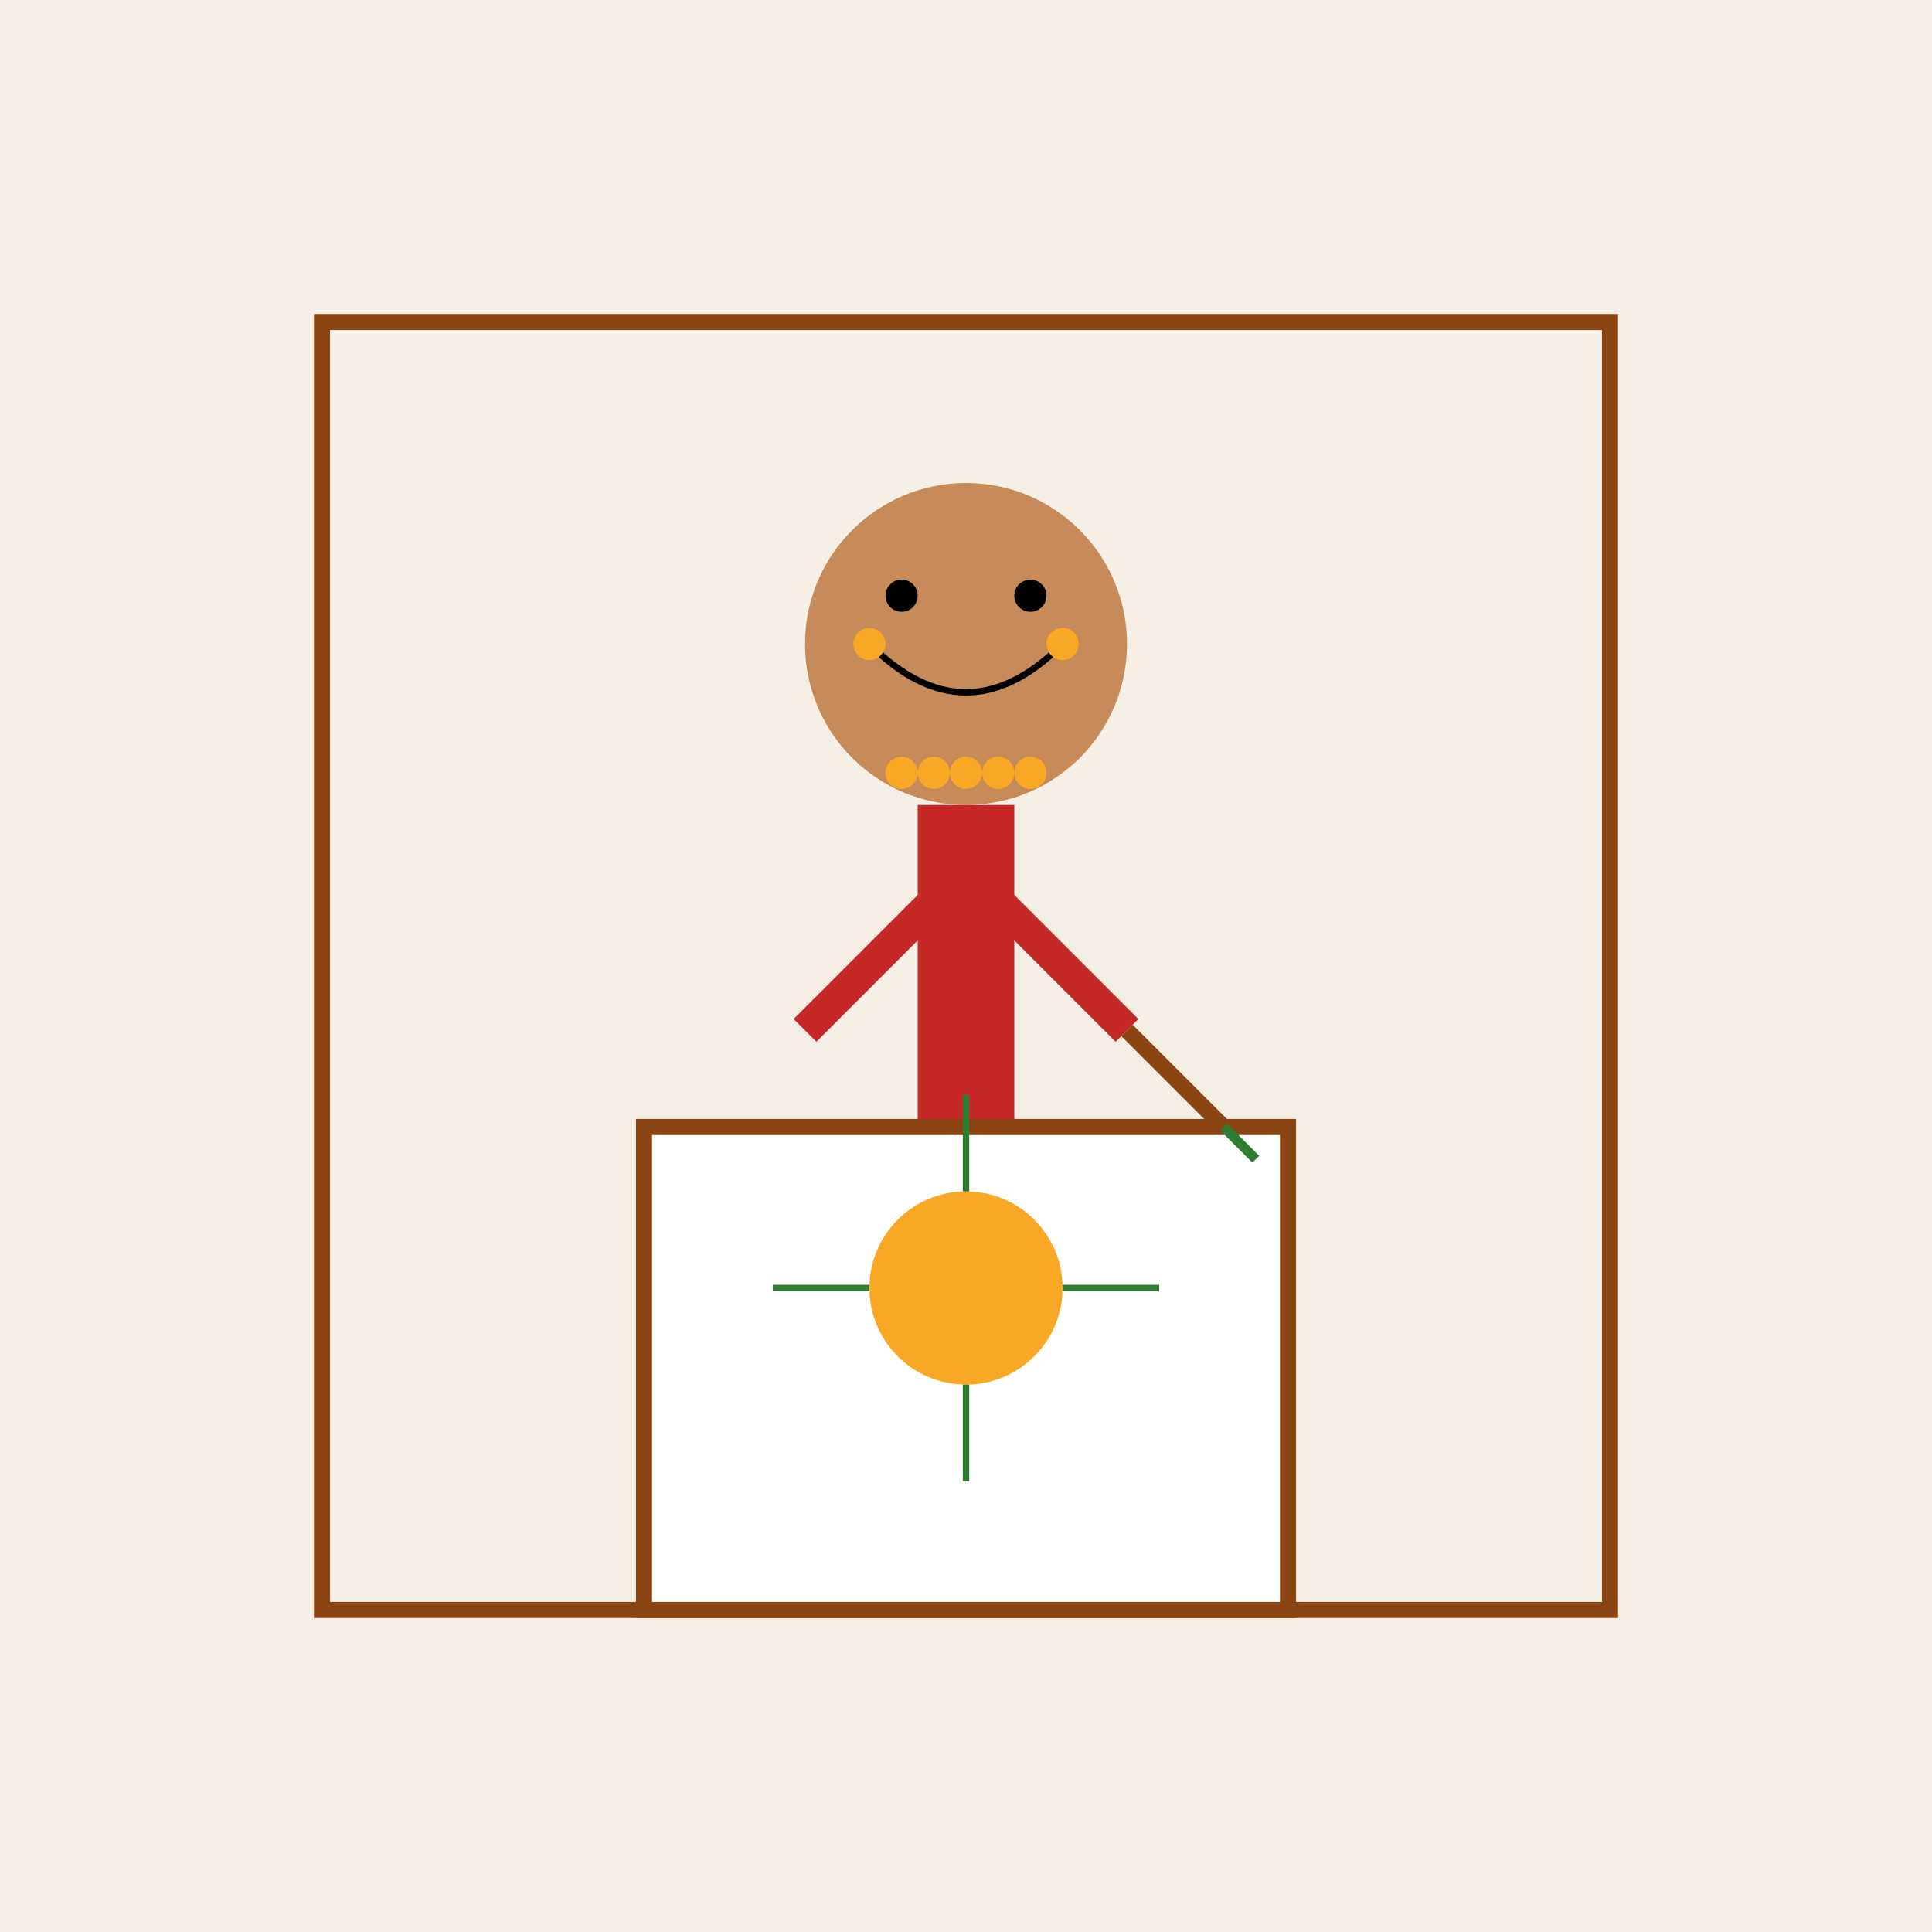 <svg width="600" height="600" viewBox="0 0 600 600" xmlns="http://www.w3.org/2000/svg">
  <rect width="600" height="600" fill="#F5EFE6" />
  
  <!-- Background elements -->
  <rect x="100" y="100" width="400" height="400" fill="#F5EFE6" stroke="#8B4513" stroke-width="5" />
  
  <!-- Artisan figure -->
  <circle cx="300" cy="200" r="50" fill="#C68B59" /> <!-- Head -->
  <path d="M270,200 Q300,230 330,200" stroke="#000000" stroke-width="2" fill="none" /> <!-- Smile -->
  <circle cx="280" cy="185" r="5" fill="#000000" /> <!-- Left eye -->
  <circle cx="320" cy="185" r="5" fill="#000000" /> <!-- Right eye -->
  
  <path d="M300,250 L300,350" stroke="#C62828" stroke-width="30" fill="none" /> <!-- Body/Saree -->
  <path d="M300,270 L250,320" stroke="#C62828" stroke-width="10" fill="none" /> <!-- Left arm -->
  <path d="M300,270 L350,320" stroke="#C62828" stroke-width="10" fill="none" /> <!-- Right arm -->
  
  <!-- Madhubani painting being created -->
  <rect x="200" y="350" width="200" height="150" fill="#FFFFFF" stroke="#8B4513" stroke-width="5" />
  
  <circle cx="300" cy="400" r="30" fill="#F9A825" /> <!-- Sun in painting -->
  <path d="M270,400 L240,400" stroke="#2E7D32" stroke-width="2" fill="none" />
  <path d="M330,400 L360,400" stroke="#2E7D32" stroke-width="2" fill="none" />
  <path d="M300,370 L300,340" stroke="#2E7D32" stroke-width="2" fill="none" />
  <path d="M300,430 L300,460" stroke="#2E7D32" stroke-width="2" fill="none" />
  
  <!-- Paintbrush -->
  <path d="M350,320 L380,350" stroke="#8B4513" stroke-width="5" fill="none" />
  <path d="M380,350 L390,360" stroke="#2E7D32" stroke-width="3" fill="none" />
  
  <!-- Traditional jewelry -->
  <circle cx="300" cy="240" r="5" fill="#F9A825" /> <!-- Necklace -->
  <circle cx="290" cy="240" r="5" fill="#F9A825" />
  <circle cx="310" cy="240" r="5" fill="#F9A825" />
  <circle cx="280" cy="240" r="5" fill="#F9A825" />
  <circle cx="320" cy="240" r="5" fill="#F9A825" />
  
  <circle cx="270" cy="200" r="5" fill="#F9A825" /> <!-- Earring -->
  <circle cx="330" cy="200" r="5" fill="#F9A825" /> <!-- Earring -->
</svg>
